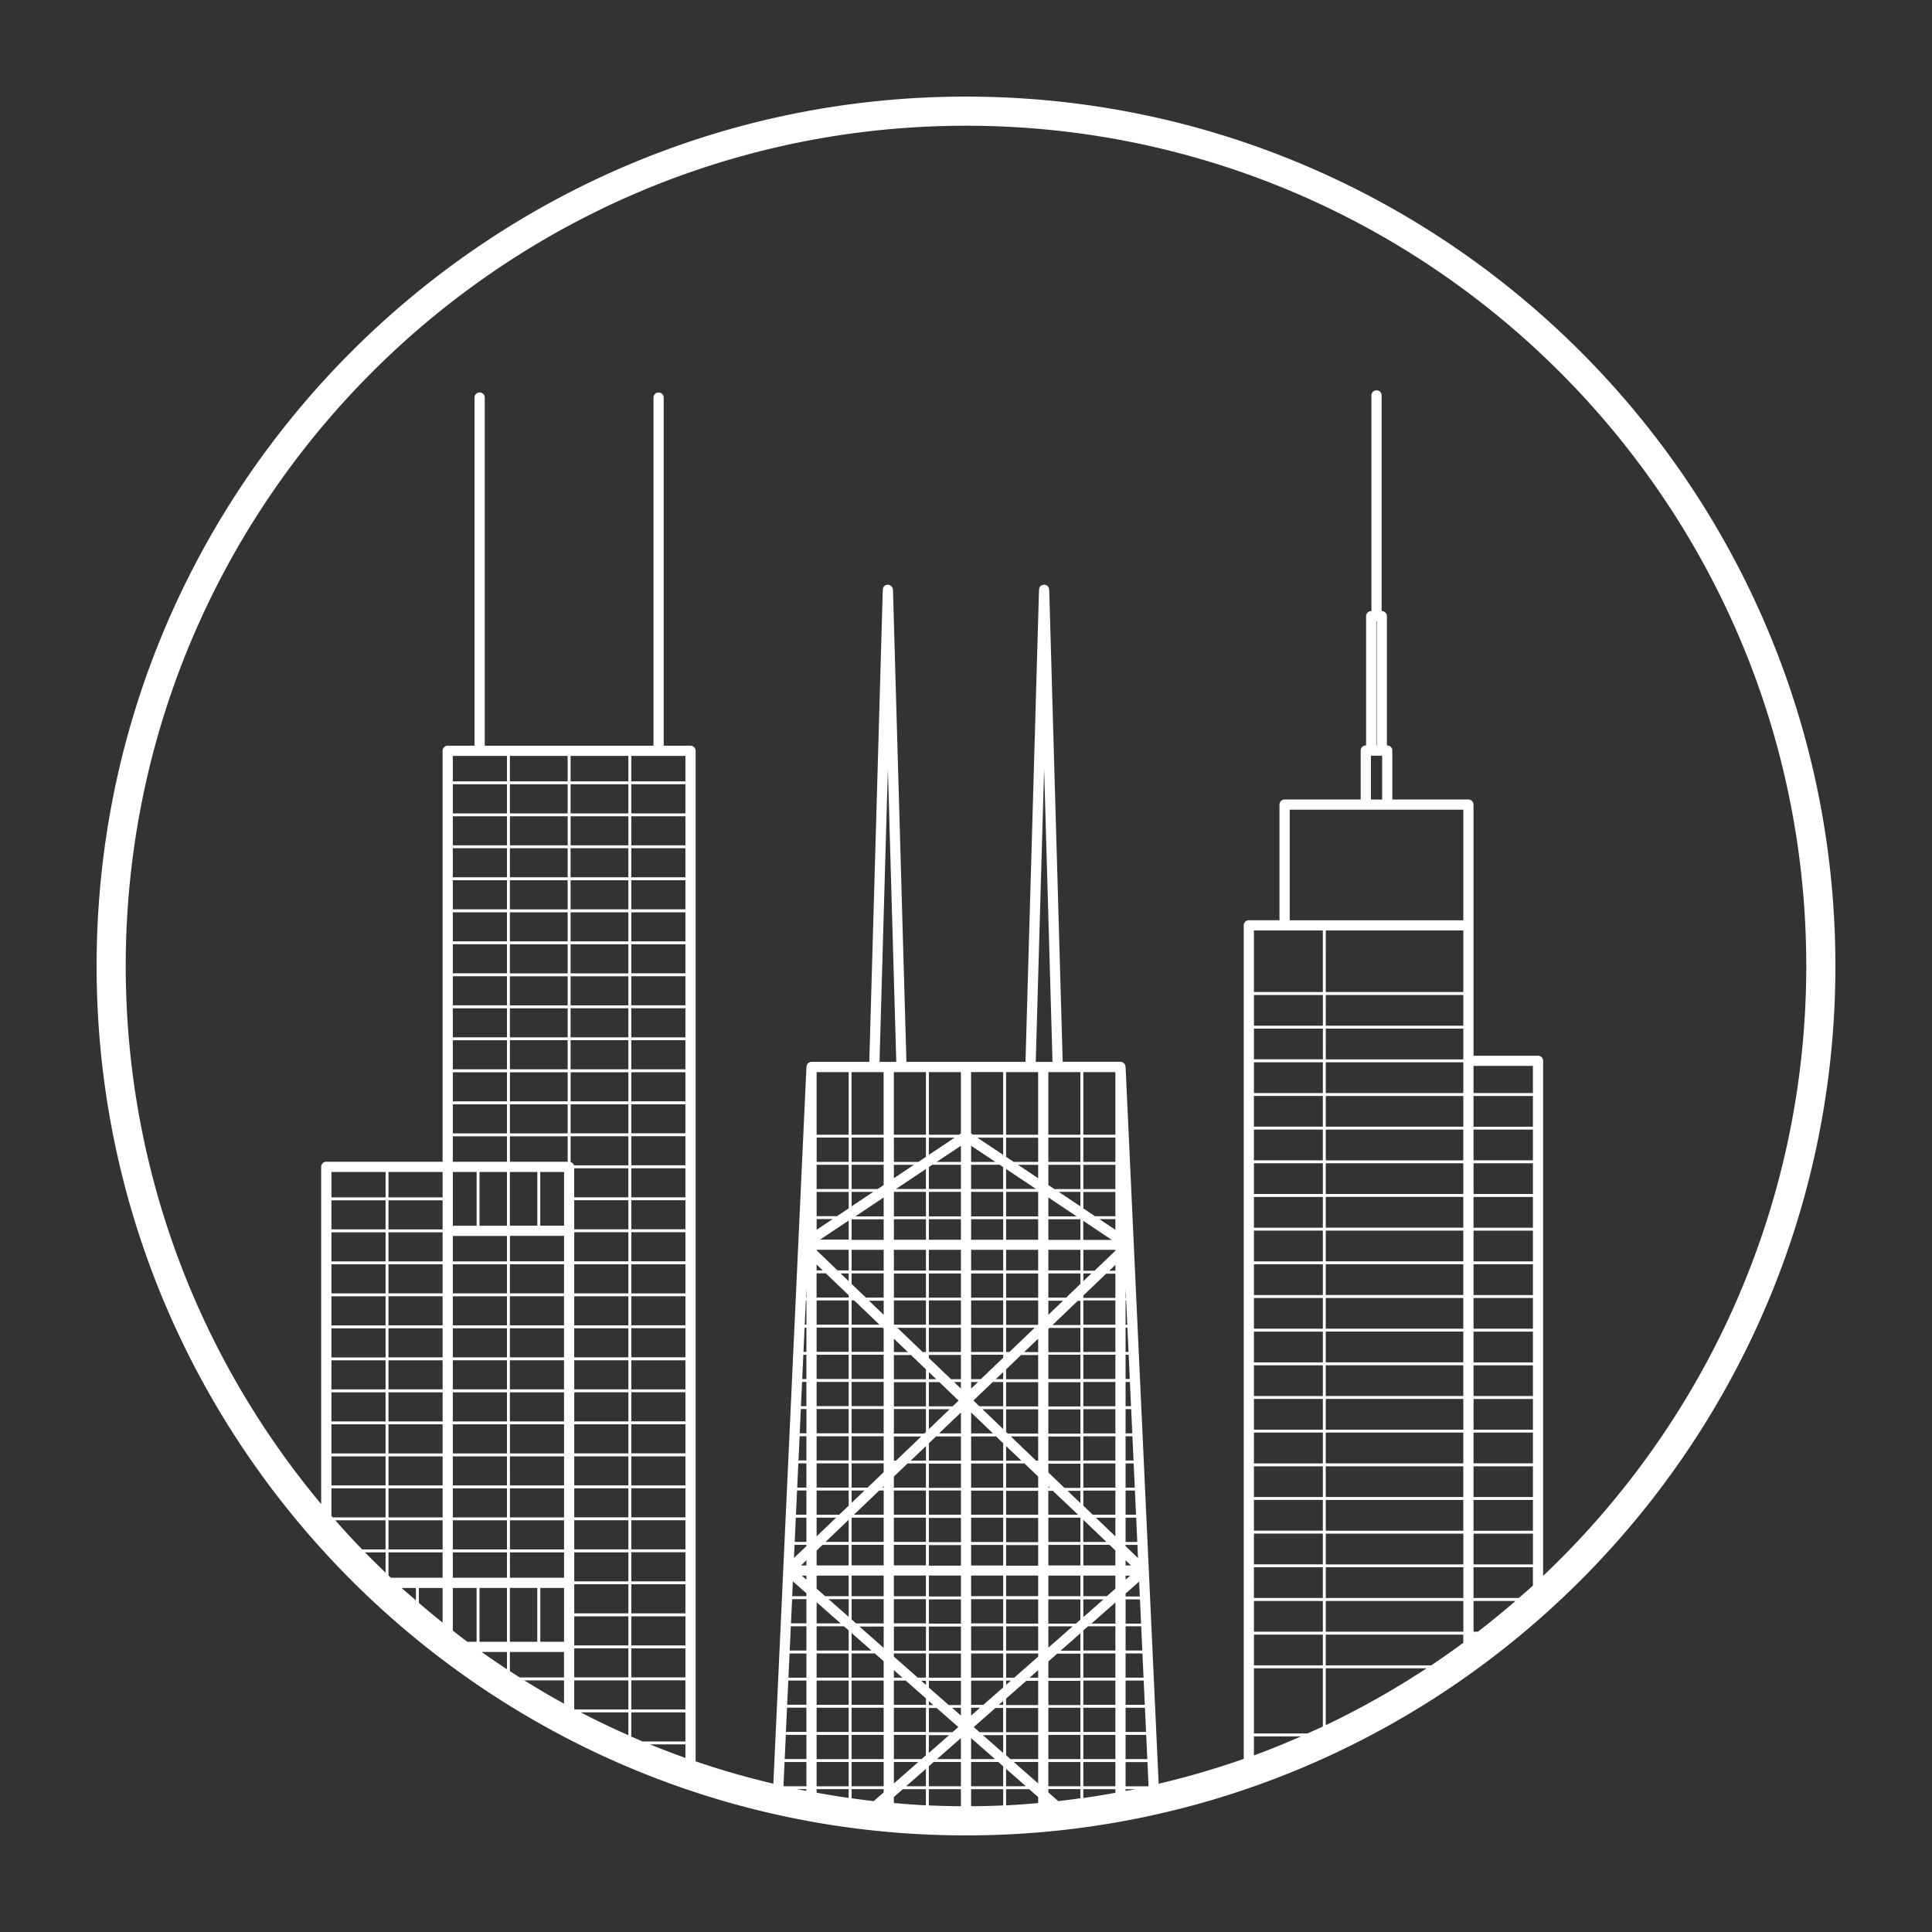 <svg xmlns="http://www.w3.org/2000/svg" viewBox="0 0 100 100"><rect x="0" y="0" width="100" height="100" fill="#333333" stroke="none"/><path d="M50 5C25.187 5 5 25.187 5 50s20.187 45 45 45 45-20.187 45-45S74.813 5 50 5zM26.24 39.126v1.317h-2.802v-1.317h2.802zm9.237 0v1.317h-2.802v-1.317h2.802zm-2.802 50.756v-1.25h2.802v1.506H33.26c-.196-.083-.39-.17-.585-.256zm-2.953-1.424v-1.483h2.802v1.506h-2.76l-.042-.022zm-3.33-1.96v-.99h2.8v1.316H26.9l-.51-.327zm-.152-22.525v1.317h-2.802v-1.317h2.802zm3.293-13.59v-1.507h2.99v1.506h-2.99zm2.99.15v1.505h-2.99v-1.505h2.99zm-2.99-1.808V47.22h2.99v1.506h-2.99zm0-1.656v-1.507h2.99v1.506h-2.99zm-.15 0H26.39v-1.507h2.992v1.506zm0 .15v1.506H26.39V47.22h2.992zm0 1.656v1.506H26.39v-1.506h2.992zm0 1.657v1.505H26.39v-1.505h2.992zm0 1.656v1.505H26.39V52.19h2.992zm.15 0h2.99v1.505h-2.99V52.19zm3.142 0h2.802v1.505h-2.802V52.19zm0-.152v-1.505h2.802v1.505h-2.802zm0-1.656v-1.506h2.802v1.506h-2.802zm0-1.657V47.22h2.802v1.506h-2.802zm0-1.656V45.56h2.802v1.506h-2.802zm0-1.658v-1.506h2.802v1.506h-2.802zm-.15 0h-2.992v-1.506h2.99v1.506zm-3.143 0h-2.99v-1.506h2.99v1.506zm-3.142 0h-2.802v-1.506h2.802v1.506zm0 .15v1.507h-2.802v-1.507h2.802zm0 1.658v1.506h-2.802V47.22h2.802zm0 1.656v1.506h-2.802v-1.506h2.802zm0 1.657v1.505h-2.802V50.53h2.802zm0 1.656v1.505h-2.802V52.19h2.802zm0 1.655v1.506h-2.802v-1.505h2.802zm.15 0h2.992v1.506h-2.99v-1.505zm3.143 0h2.99v1.506h-2.99v-1.505zm3.142 0h2.802v1.506h-2.802v-1.505zm2.802 1.657v1.506h-2.802v-1.506h2.802zm0 1.657v1.505h-2.802v-1.5h2.802zm0 1.655v1.505h-2.802V58.81h2.802zm0 1.656v1.507h-2.802V60.47h2.802zm-5.755 1.658h2.802v1.506h-2.802v-1.506zm0 1.656h2.802v1.506h-2.802V63.78zm2.802 1.657v1.507h-2.802V65.44h2.802zM26.24 68.6h-2.802v-1.505h2.802V68.6zm.15-1.506h2.803v1.505H26.39v-1.505zm-.15 1.657v1.506h-2.802v-1.506h2.802zm.15 0h2.803v1.506H26.39v-1.506zm3.332 0h2.802v1.506h-2.802v-1.506zm0-.15v-1.506h2.802V68.6h-2.802zm-.528-1.658h-2.802V65.44h2.802v1.506zm-2.954 0h-2.802V65.44h2.802v1.506zm-3.33 0h-2.802V65.44h2.802v1.506zm0 .15v1.506h-2.802v-1.505h2.802zm0 1.658v1.506h-2.802v-1.506h2.802zm0 1.656v1.506h-2.802V70.41h2.802zm.528 0h2.802v1.506h-2.802V70.41zm2.953 0h2.803v1.506H26.39V70.41zm3.332 0h2.802v1.506h-2.802V70.41zm2.802 1.657v1.506h-2.802v-1.506h2.802zm0 1.656v1.506h-2.802v-1.507h2.802zm0 1.657v1.506h-2.802V75.38h2.802zm0 1.656v1.505h-2.802v-1.504h2.802zm0 1.656v1.506h-2.802v-1.506h2.802zm0 1.657v1.505h-2.802V80.35h2.802zm-2.802 1.655h2.802v1.506h-2.802v-1.505zm2.953 0h2.802v1.506h-2.802v-1.505zm0-.15v-1.507h2.802v1.506h-2.802zm0-1.657v-1.506h2.802v1.506h-2.802zm0-1.657v-1.504h2.802v1.505h-2.802zm0-1.655V75.38h2.802v1.506h-2.802zm0-1.656v-1.507h2.802v1.506h-2.802zm0-1.658v-1.506h2.802v1.506h-2.802zm0-1.656V70.41h2.802v1.506h-2.802zm0-1.657v-1.507h2.802v1.506h-2.802zm0-1.657v-1.505h2.802v1.505h-2.802zm0-1.657V65.44h2.802v1.506h-2.802zm0-1.656v-1.506h2.802v1.506h-2.802zm0-1.657v-1.506h2.802v1.506h-2.802zm-.15-1.656H29.72V60.47h2.802v1.507zm-3.33-1.317v2.785h-1.232v-2.78h1.23zm-1.384 2.785h-1.42v-2.78h1.42v2.785zm1.384.528v1.317h-2.802v-1.317h2.802zM22.91 65.29h-2.802v-1.506h2.802v1.506zm-2.953 0h-2.802v-1.506h2.802v1.506zm0 .15v1.507h-2.802V65.44h2.802zm0 1.657v1.505h-2.802v-1.505h2.802zm0 1.657v1.506h-2.802v-1.506h2.802zm0 1.656v1.506h-2.802V70.41h2.802zm0 1.657v1.506h-2.802v-1.506h2.802zm.15 0h2.803v1.506h-2.802v-1.506zm3.33 0h2.803v1.506h-2.802v-1.506zm2.954 0h2.803v1.506H26.39v-1.506zm2.804 1.656v1.506h-2.802v-1.507h2.802zm0 1.657v1.506h-2.802V75.38h2.802zm0 1.656v1.505h-2.802v-1.504h2.802zm0 1.656v1.506h-2.802v-1.506h2.802zm0 1.657v1.316h-2.802V80.35h2.802zm0 1.844v2.785h-1.23v-2.786h1.23zm.528 1.468h2.802v1.506h-2.802v-1.506zm2.953 0h2.802v1.506h-2.802v-1.506zm2.802 1.657v1.504h-2.802V85.32h2.802zm0-41.564h-2.802V42.25h2.802v1.506zm-2.953 0h-2.99V42.25h2.99v1.506zm-3.142 0h-2.99V42.25h2.99v1.506zm-3.142 0h-2.802V42.25h2.802v1.506zM23.439 55.5h2.802v1.506h-2.802V55.5zm2.953 0h2.992v1.506h-2.99V55.5zm3.143 0h2.99v1.506h-2.99V55.5zm2.99 1.657v1.505h-2.99V57.16h2.99zm0 1.655v1.505h-2.817a.259.259 0 0 0-.173-.173v-1.332h2.99zM26.24 60.66v2.785h-1.42V60.66h1.42zm-1.57 2.785h-1.23V60.66h1.23v2.785zm-1.76-1.468h-2.802V60.66h2.802v1.317zm0 .15v1.507h-2.802v-1.506h2.802zm-2.953 1.506h-2.802v-1.506h2.802v1.506zm-2.802 10.09h2.802v1.506h-2.802v-1.507zm2.953 0h2.802v1.506h-2.802v-1.507zm3.33 0h2.802v1.506h-2.802v-1.507zm2.802 1.657v1.506h-2.802V75.38h2.802zm0 1.656v1.505h-2.802v-1.504h2.802zm0 1.656v1.506h-2.802v-1.506h2.802zm0 1.657v1.316h-2.802V80.35h2.802zm-3.33 1.316h-2.677l-.126-.12V80.35h2.802v1.316zm3.33.528v2.785h-1.42v-2.786h1.42zm.15 0h1.42v2.785h-1.42v-2.786zm3.332 3.125h2.802v1.504h-2.802V85.32zm2.953 1.655h2.802v1.506h-2.802v-1.505zM35.477 42.1h-2.802v-1.507h2.802V42.1zm-2.953 0h-2.99v-1.507h2.99V42.1zm-3.142 0h-2.99v-1.507h2.99V42.1zm-3.142 0h-2.802v-1.507h2.802V42.1zm-2.802 15.06h2.802v1.505h-2.802V57.16zm2.953 0h2.992v1.505h-2.99V57.16zm2.992 1.655v1.317h-2.99v-1.317h2.99zm-9.425 1.845v1.317h-2.802V60.66h2.802zm-2.802 14.72h2.802v1.506h-2.802V75.38zm2.953 0h2.802v1.506h-2.802V75.38zm2.802 1.656v1.505h-2.802v-1.504h2.802zm0 1.656v1.506h-2.802v-1.506h2.802zm-2.953 1.506h-1.212c-.475-.49-.938-.993-1.39-1.506h2.6v1.506zm0 .15v1.054c-.36-.346-.718-.695-1.068-1.053h1.067zm1.57 1.846v.64c-.245-.214-.497-.42-.738-.64h.738zm.152 0h1.23v1.793a44.389 44.389 0 0 1-1.23-1.022v-.77zm1.758 0h1.23v2.785h-.48c-.253-.19-.5-.384-.75-.577v-2.21zm2.802 3.313v.893c-.442-.29-.877-.588-1.308-.893h1.308zm2.954 1.468v1.206c-.7-.38-1.383-.787-2.058-1.205h2.058zm3.33 1.656v1.183a42.547 42.547 0 0 1-2.464-1.182h2.464zm2.953 1.658v.7c-.618-.22-1.23-.454-1.834-.7h1.834zm-2.953-49.845h-2.99v-1.317h2.99v1.317zm-3.142 0h-2.99v-1.317h2.99v1.317zm-5.944 18.372h2.802v1.317h-2.802v-1.317zm-6.283 18.22h2.802v1.506h-2.73c-.025-.026-.048-.054-.072-.08v-1.424zm28.8-37.267l.436 15.193h-.868l.434-15.192zm5.968 15.72v3.24h-1.56l-.1-.065V55.49h1.66zm2.12-15.716l.435 15.19h-.868l.434-15.19zm.732 53.452l-.513-.452v-.17h1.66v.475c-.382.053-.763.105-1.147.147zm-10.696-.146v-.474h1.658v.17l-.514.45c-.383-.042-.764-.094-1.145-.146zm-1.812-.474h1.66v.455c-.558-.08-1.11-.17-1.66-.27v-.186zm-.528.09c-.168-.03-.34-.056-.506-.09h.506v.09zm-1.066-2.9h1.067v1.254h-1.124l.058-1.254zm.064-1.406h1.002v1.254h-1.06l.058-1.254zm.065-1.405h.937v1.254h-.995l.058-1.254zm.39-8.43h.547v1.253h-.606l.058-1.254zm.064-1.406h.483V78.4h-.54l.057-1.253zm.065-1.405h.418v1.254h-.476l.058-1.254zm.065-1.405h.354v1.254h-.41l.057-1.253zm.065-1.406h.29v1.255h-.348l.058-1.254zm.064-1.404h.224v1.254h-.282l.058-1.254zm.065-1.405h.16v1.255h-.217l.058-1.254zm6.677-9.835h1.48v1.254h-1.66v-1.135l.18-.12zm3.666.12v1.135h-1.66v-1.254h1.48l.18.12zm-5.657 25.336v-.162h1.66v1.254h-.42l-1.24-1.09zm.442 1.092h-.442v-.39l.442.39zm-.442-10.41l.712-.68h.948V77h-1.66v-.573zm-.528.574h-.07l.07-.068V77zm-1.66-10.545v-.545h1.66v1.254h-.92l-.74-.71zm-.15-.143l-.42-.4h.42v.4zm11.993.144l-.74.71h-.918v-1.254h1.66v.545zm.152-.544h.42l-.42.4v-.4zm-2.338 11.09h-1.66v-1.254h.95l.71.68v.574zm.528-.068l.07.068h-.07v-.068zm-1.77 9.904h-.417v-1.254h1.66v.163l-1.242 1.092zm1.242-.39v.39h-.442l.442-.39zm-2.84 1.795h-.63v-1.254h1.66v.35l-1.03.904zm1.03-.2v.2h-.23l.23-.2zm-1.66.35h.46l-.46.405v-.404zm-.528.405l-.46-.404h.46v.404zm.528-3.214h1.66v1.254h-1.66v-1.254zm-.528 1.254h-1.66v-1.254h1.66v1.254zm2.338.15h.247l-.246.218v-.217zm1.66-1.555h-1.66v-1.254h1.66v1.254zm.528-1.254h1.255l-1.255 1.104v-1.104zm-2.34 1.254h-1.658v-1.254h1.66v1.254zm-1.658-1.405v-1.254h1.66v1.254h-1.66zm0-1.406V81.55h1.66v1.066h-1.66zm0-1.593v-1.065h1.66v1.065h-1.66zm0-1.217v-1.254h1.66v1.254h-1.66zm0-1.405v-1.253h1.66V78.4h-1.66zm0-1.404v-1.254h1.66v1.254h-1.66zm-3.998-8.45V67.31h1.66v1.255h-1.64l-.02-.02zm7.447.02h-1.638V67.31h1.66v1.235l-.022.02zm-3.977 3.3l-.354-.34h.354v.34zm.528-.34h.355l-.356.34v-.34zm0 1.576l1.132 1.084h-1.132v-1.084zm-.528 1.084h-1.132l1.132-1.083v1.083zm1.114-1.255h1.074v1.03l-1.074-1.03zm-.158-.15l-.31-.297 1-.957h.54v1.254h-1.23zm.848-1.405l.383-.367v.367h-.383zm-.764 0h-.512V70.12h1.66v.157l-1.148 1.098zm-.512-4.215v-1.254h1.66v1.254h-1.66zm1.66.15v1.255h-1.66V67.31h1.66zm-1.66-1.555V64.69h1.66v1.065h-1.66zm-.528 0h-1.66V64.69h1.66v1.065zm0 .15v1.255h-1.66v-1.254h1.66zm0 1.406v1.255h-1.66V67.31h1.66zm0 1.406v1.254h-1.66v-1.254h1.66zm.528 0h1.66v1.254h-1.66v-1.254zm1.81 1.405h.012l-.012.013v-.012zm0-.15v-1.254h1.48l-1.31 1.254h-.17zm0-2.81v-1.254h1.66v1.254h-1.66zm0-1.405V64.69h1.66v1.065h-1.66zm0-1.594v-1.065h1.66v1.066h-1.66zm-.15 0h-1.66v-1.065h1.66v1.066zm-2.188 0h-1.66v-1.065h1.66v1.066zm-1.81 0h-1.66v-1.065h1.66v1.066zm0 .53v1.064h-1.66V64.69h1.66zm0 1.216v1.254h-1.66v-1.254h1.66zm0 2.81v1.254h-.17l-1.31-1.254h1.48zm0 1.405v.013l-.012-.012h.012zm.15 0h1.66v1.255h-.512l-1.147-1.098v-.156zm.384 1.255h-.383v-.367l.383.367zm.158.15l1 .958-.31.297h-1.232v-1.254h.542zm.532 1.406l-1.074 1.03v-1.03h1.074zm-1.073 1.76l.37-.353h1.29v1.254h-1.66v-.9zm-.15.9h-.79l.79-.755v.756zm2.337-1.253h1.29l.37.353v.9h-1.66V74.35zm1.81.498l.79.756h-.79v-.755zm1.554.756l-1.31-1.253h1.416v1.254h-.106zM52.161 74.2l-.086-.082v-1.172h1.66V74.2H52.16zm-.086-1.406V71.54h1.66v1.254h-1.66zm0-1.405v-.51l.776-.744h.883v1.255h-1.66zm.934-1.405l.726-.694v.694h-.726zm1.254-2.66h.76l-.76.73v-.73zm0-1.555V64.69h1.66v1.065h-1.66zm0-1.594V63.11h1.66v1.066h-1.66zm0-1.216v-.978l1.464.978h-1.464zm-.528 0h-1.66V61.69h1.66v1.254zm-1.81 0h-1.66V61.69h1.66v1.254zm-2.188 0h-1.66V61.69h1.66v1.254zm-1.81 0h-1.66V61.69h1.66v1.254zm-2.188 0h-1.465l1.465-.978v.978zm0 .15v1.067h-1.66v-1.065h1.66zm0 1.595v1.064h-1.66V64.69h1.66zm0 2.62v.73l-.76-.73h.76zm1.254 2.66h-.726v-.694l.726.694zm.158.15l.776.744v.51h-1.66v-1.253h.884zm.776 1.406v1.254h-1.66V71.54h1.66zm0 1.405v1.173l-.086.082h-1.574v-1.27h1.66zm-.244 1.407l-1.31 1.254h-.106v-1.253h1.416zm.395 1.405h1.66v1.254h-1.66v-1.254zm1.66 1.405V78.4h-1.66v-1.253h1.66zm0 1.405v1.254h-1.66v-1.254h1.66zm0 1.405v1.065h-1.66v-1.065h1.66zm0 1.594v1.066h-1.66V81.55h1.66zm0 1.217v1.254h-1.66v-1.253h1.66zm0 1.406v1.254h-1.66v-1.254h1.66zm-1.81 1.254h-1.66v-1.254h1.66v1.254zm-2.19-.15l-1.254-1.105h1.255v1.104zm2.19 1.706v.217l-.248-.217h.246zm.15 0h1.66v1.254h-.632l-1.028-.904v-.35zm.23 1.254h-.23v-.202l.23.202zm.17.15l1.124.988-.303.267h-1.22v-1.254h.4zm.648 1.407l-1.05.922v-.922h1.05zm1.578-.15l-.304-.268 1.122-.987h.4v1.253h-1.22zm1.22.15v.922l-1.05-.922h1.05zm.15-1.406h1.66v1.254h-1.66v-1.254zm0-.15v-.335l1.047-.92h.614v1.254h-1.66zm2.19-1.255h1.658v1.254h-1.658v-1.254zm0-.15v-.854l.455-.402h1.203v1.254h-1.658zm.627-1.406l1.03-.907v.907h-1.03zm3.37-2.66h.743l.058 1.254h-.8v-1.253zm-.528 1.255h-1.244l1.244-1.094v1.094zm1.263-1.406h-.735v-.153l.7-.616.035.77zm-2.923 1.07v-.918h1.043l-1.043.917zm-.15.13l-.233.205h-1.43v-1.253h1.66v1.05zm-2.188.206h-1.66v-1.254h1.66v1.254zm-1.66-1.406V81.55h1.66v1.066h-1.66zm0-1.593v-1.065h1.66v1.065h-1.66zm0-1.217v-1.254h1.66v1.254h-1.66zm0-1.405v-1.253h1.66V78.4h-1.66zm2.188-1.253h.23L55.8 78.4h-1.54v-1.253zm.992 0h.667v.638l-.666-.638zm-.157-.15l-.835-.8v-.455h1.66v1.254h-.825zm-.835-1.406v-1.253h1.66v1.254h-1.66zm0-1.404V72.95h1.66v1.254h-1.66zm0-1.406v-1.254h1.66v1.254h-1.66zm0-1.405V70.12h1.66v1.255h-1.66zm0-1.405v-1.2l.057-.054h1.6v1.254h-1.658zm.215-1.405l1.31-1.254h.134v1.255h-1.443zm1.595-1.527l1.183-1.132h.476v1.254h-1.658v-.122zm1.66-1.283h-.318l.318-.305v.305zm.528.92l.022.485h-.022v-.486zm-.528-1.956l-1.082 1.035h-.577V64.69h1.66v.03zm-1.66-1.545l1.477.986h-1.48v-.985zM54.8 61.69h1.122v.75l-1.123-.75zm-2.726-.15v-1.034l1.547 1.033h-1.546zm-4.148 0H46.38l1.546-1.034v1.033zm-3.847.9v-.75h1.12l-1.12.75zm-.152 1.72H42.45l1.478-.985v.986zm0 1.595h-.577l-1.08-1.036v-.03h1.658v1.065zm-1.66-.305l.318.305h-.318v-.305zm-.528 1.224v.486h-.022l.022-.486zm.528-.768h.476l1.183 1.132v.122h-1.66v-1.254zm1.945 1.405l1.31 1.255H44.08V67.31h.133zm1.468 1.406l.058.054v1.2h-1.66v-1.254h1.603zm.058 1.405v1.255h-1.66V70.12h1.66zm0 1.406v1.254h-1.66v-1.254h1.66zm0 1.405v1.255h-1.66V72.93h1.66zm0 1.407v1.254h-1.66v-1.253h1.66zm0 1.405v.455l-.835.8h-.824v-1.26h1.658zm-.992 1.405l-.667.638v-.638h.666zm.764 0h.23v1.25H44.2l1.31-1.253zm.756 0h1.66v1.25h-1.66v-1.253zm1.66 1.405v1.254h-1.66v-1.254h1.66zm0 1.405v1.065h-1.66V79.96h1.66zm0 1.594v1.066h-1.66v-1.07h1.66zm0 1.217v1.254h-1.66v-1.253h1.66zm-2.188 1.255H44.31l-.23-.204v-1.05h1.658v1.254zm-1.81-.337l-1.043-.917h1.043v.917zm-2.188-1.07h-.736l.035-.768.7.616v.153zm-.742.152h.743v1.254h-.8l.058-1.253zm1.27.16l1.244 1.095h-1.244v-1.094zm2.842 2.5h-1.03v-.907l1.03.907zm.172.15l.456.402v.852h-1.66v-1.254h1.204zm.456 1.406v1.254h-1.66v-1.254h1.66zm.528 0h.614l1.046.92v.334h-1.66v-1.254zm1.66 1.405v1.254h-1.66v-1.254h1.66zm0 1.406v1.055l-.226.198h-1.433v-1.254h1.66zm-.398 1.405l-1.26 1.108v-1.11h1.26zm2.208-1.24v1.087H48.5l1.236-1.088zm.528 0l1.238 1.088h-1.238v-1.09zm2.037 1.088l-.225-.2v-1.054h1.66v1.254H52.3zm1.434.15v1.11l-1.26-1.11h1.26zm.528-1.404h1.66v1.254h-1.66v-1.254zm0-.15v-1.255h1.66v1.253h-1.66zm1.81-1.256h1.66v1.254h-1.66v-1.254zm0-.15v-1.255h1.66v1.254h-1.66zm0-1.406v-1.254h1.66v1.254h-1.66zm0-1.405v-1.04l.244-.214h1.416v1.254h-1.66zm2.188-1.254h.807l.058 1.254h-.865v-1.254zm0-2.412v-.21h.24l-.24.21zm-.528.465l-.445.39h-1.215v-1.064h1.66v.675zm-1.81.39h-1.66v-1.064h1.66v1.066zm-1.66-1.592v-1.065h1.66v1.065h-1.66zm0-1.217v-1.254h1.66v1.254h-1.66zm1.81-1.145l1.197 1.147h-1.2V78.66zm.65-.108h1.01v.966l-1.01-.966zm-.157-.15l-.493-.472v-.783h1.66V78.4h-1.167zm-.493-1.406v-1.254h1.66v1.254h-1.66zm0-1.405v-1.253h1.66v1.254h-1.66zm0-1.404v-1.254h1.66v1.254h-1.66zm0-1.406v-1.254h1.66v1.254h-1.66zm0-1.405V70.12h1.66v1.255h-1.66zm0-1.405v-1.254h1.66v1.254h-1.66zm0-1.405V67.31h1.66v1.255h-1.66zm2.188-1.254h.03l.057 1.255h-.087V67.31zm-1.357-4.215h.828v.553l-.827-.553zm-.226-.15l-.605-.405v-.85h1.66v1.254h-1.055zm1.055-1.406h-1.66v-1.255h1.66v1.254zm-1.81 0h-1.35l-.31-.208v-1.047h1.66v1.254zm-2.188-.56l-1.04-.694h1.04v.694zm-3.47-.846v-.836l1.253.836h-1.253zm-.528 0h-1.253l1.253-.836v.836zm-3.47.845v-.695h1.04l-1.04.694zm-.528.352l-.31.207h-1.35v-1.255h1.66v1.047zm-1.81.207h-1.66v-1.255h1.66v1.254zm-1.66.15h1.66v.85l-.606.404h-1.054V61.69zm.83 1.405l-.83.553v-.553h.83zM41.71 67.31h.03v1.255h-.087l.058-1.254zm.558 0h1.66v1.255h-1.66V67.31zm1.66 1.406v1.254h-1.66v-1.254h1.66zm0 1.405v1.255h-1.66V70.12h1.66zm0 1.406v1.254h-1.66v-1.254h1.66zm0 1.405v1.255h-1.66V72.93h1.66zm0 1.407v1.254h-1.66V74.34h1.66zm0 1.405v1.254h-1.66v-1.254h1.66zm0 1.405v.783l-.493.47h-1.167v-1.253h1.66zm-.65 1.405l-1.01.966v-.966h1.01zm.65.11v1.145H42.73l1.198-1.146zm.15-.11h1.66v1.254h-1.66v-1.254zm1.66 1.405v1.065h-1.66v-1.065h1.66zm0 1.594v1.066h-1.66V81.55h1.66zm-1.81 1.066h-1.215l-.445-.39v-.675h1.66v1.066zm-2.188-.855l-.24-.21h.24v.21zm-.807 2.413h.807v1.254h-.865l.058-1.254zm1.335 0h1.416l.244.214v1.04h-1.66v-1.254zm1.66 1.405v1.254h-1.66v-1.254h1.66zm0 1.405v1.254h-1.66v-1.254h1.66zm0 1.405v1.254h-1.66v-1.254h1.66zm.15 0h1.66v1.254h-1.66v-1.254zm1.66 1.406v1.254h-1.66v-1.254h1.66zm0 1.405v1.253h-1.66V91.2h1.66zm2.188.35v.902H46.9l1.026-.9zm.15-.132l.25-.22h1.41v1.254h-1.66v-1.034zm2.188-.22h1.41l.25.22v1.035h-1.66V91.2zm1.81.353l1.025.902h-1.026v-.9zm2.188-.35h1.66v1.253h-1.66V91.2zm1.81 0h1.66v1.253h-1.66V91.2zm0-.152v-1.254h1.66v1.254h-1.66zm2.188-1.254h1.067l.058 1.254H58.26v-1.254zm0-.15v-1.255h1.002l.058 1.253h-1.06zm0-1.407v-1.254h.937l.058 1.254h-.995zm0-1.405v-1.254h.872l.058 1.254h-.93zm0-5.81v-.267l.28.268h-.28zm-.528 0h-1.66V79.96h1.356l.305.292v.773zm.528-2.47h.548l.058 1.254h-.606v-1.254zm0-.15v-1.255h.483L58.8 78.4h-.54zm0-1.406v-1.254h.418L58.736 77h-.476zm0-1.405v-1.253h.354l.058 1.254h-.412zm0-1.404v-1.254h.29l.057 1.254h-.347zm0-1.406v-1.254h.224l.058 1.254h-.282zm0-1.405v-1.26h.16l.057 1.255h-.217zm0-1.405v-1.254h.094l.058 1.254h-.152zm-.528-9.836h-1.66V58.88h1.66v1.254zm-1.81 0h-1.66V58.88h1.66v1.254zm-2.188 0h-1.266l-.393-.262v-.992h1.66v1.254zm-1.81-.363l-1.336-.89h1.335v.89zm-3.847 0v-.89h1.335l-1.335.89zm-.15.102l-.394.263h-1.266V58.88h1.66v.992zm-2.19.262H44.08v-1.26h1.658v1.254zm-1.81 0H42.27v-1.26h1.658v1.254zm-2.28 8.582h.093v1.254h-.152l.058-1.254zm.926 11.24h1.355v1.066h-1.66v-.774l.305-.29zm-.833 1.067h-.28l.28-.268v.268zm-.872 4.555h.872v1.254h-.93l.058-1.254zm1.4 4.216h1.66v1.254h-1.66V89.8zm1.66 1.405v1.253h-1.66V91.2h1.66zm2.338 1.81l.463-.406h1.196v.835a43.341 43.341 0 0 1-1.66-.12v-.31zm1.81-.406h1.66v.88a43.482 43.482 0 0 1-1.66-.04v-.84zm2.188 0h1.66v.84c-.552.023-1.105.038-1.66.04v-.88zm1.81 0h1.197l.464.407v.31a43.05 43.05 0 0 1-1.66.12v-.836zm3.998 0h1.66v.186c-.55.1-1.103.19-1.66.27v-.456zm2.188 0h.506c-.167.034-.338.06-.506.09v-.09zm1.158-.15H58.26v-1.255h1.132l.058 1.246-.032.007zm-1.158-12.43v-.067h.613l.03.683-.643-.617zm-.528-21.295h-1.66v-3.24h1.66v3.24zm-1.81 0h-1.66v-3.24h1.658v3.24zm-2.59-3.24h.402v3.24h-1.66v-3.24h1.257zm-3.596 3.173l-.098.066h-1.56v-3.24h1.658v3.173zm-1.81.066h-1.66v-3.24h1.661v3.24zm-2.684-3.24h.494v3.24h-1.66v-3.24h1.165zm-1.314 3.24h-1.66v-3.24h1.66v3.24zm-2.8 21.227h.612v.066l-.644.617.03-.683zm-.52 11.242h1.133v1.253h-1.158l-.03-.007.057-1.247zm35.133-49.29v5.722h-8.985V41.91h8.986zm-4.502-9.753h.02v6.427h-.02v-6.427zm-.28 6.955h.58v2.27h-.58v-2.27zm5.537 45.343h-.225v-1.59h2.17a45.039 45.039 0 0 1-1.945 1.59zm-2.42 1.743H68.62v-1.592h7.12v.422c-.545.402-1.1.793-1.665 1.17zm1.666-31.366h-7.12V53.24h7.12v1.592zm0-6.672v3.186h-7.12V48.16h7.12zm0 3.338v1.592h-7.12V51.5h7.12zm-7.27 1.59h-3.567V51.5h3.567v1.59zm-3.569 27.88v-1.59h3.567v1.59h-3.567zm3.567.15v1.593h-3.567V81.12h3.567zm-3.567-1.892v-1.592h3.567v1.592h-3.567zm3.567-20.76v1.592h-3.567v-1.592h3.567zm-3.567-.15v-1.592h3.567v1.59h-3.567zm10.838 3.635v1.592h-7.12v-1.592h7.12zm-7.12-.15V60.21h7.12v1.59h-7.12zm7.12 1.893v1.59h-7.12v-1.59h7.12zm0 1.742v1.592h-7.12v-1.592h7.12zm0 1.743v1.592h-7.12v-1.59h7.12zm0 1.743v1.592h-7.12v-1.592h7.12zm0 1.743v1.59h-7.12v-1.59h7.12zm0 1.742V74h-7.12v-1.592h7.12zm0 1.743v1.593h-7.12V74.15h7.12zm0 1.743v1.59h-7.12v-1.59h7.12zm.53 0h3.073v1.59H76.27v-1.59zm0-.15V74.15h3.073v1.592H76.27zm0-1.743V72.41h3.073V74H76.27zm0-1.743v-1.59h3.073v1.59H76.27zm0-1.742v-1.592h3.073v1.592H76.27zm0-1.743v-1.59h3.073v1.59H76.27zm0-1.742V65.44h3.073v1.592H76.27zm0-1.743v-1.59h3.073v1.59H76.27zm0-1.742v-1.592h3.073v1.592H76.27zm0-1.743V60.21h3.073v1.59H76.27zm0-1.743v-1.593h3.073v1.592H76.27zm-.53 0h-7.12v-1.593h7.12v1.592zm-7.27.15v1.59h-3.567v-1.59h3.567zm0 1.743v1.592h-3.567v-1.592h3.567zm0 1.743v1.59h-3.567v-1.59h3.567zm0 1.742v1.592h-3.567v-1.592h3.567zm0 1.743v1.592h-3.567v-1.59h3.567zm0 1.743v1.592h-3.567v-1.592h3.567zm0 1.743v1.59h-3.567v-1.59h3.567zm0 1.742V74h-3.567v-1.592h3.567zm0 1.743v1.593h-3.567V74.15h3.567zm0 1.743v1.59h-3.567v-1.59h3.567zm.15 1.743h7.12v1.592h-7.12v-1.592zm7.65 0h3.073v1.592H76.27v-1.592zm3.073-19.32H76.27v-1.59h3.073v1.59zm-3.602 0h-7.12v-1.59h7.12v1.59zm-7.12-1.742v-1.592h7.12v1.592h-7.12zm-.15 0h-3.567v-1.592h3.567v1.592zm-3.567-1.742V53.24h3.567v1.59h-3.567zm0 29.774h3.567v1.592h-3.567v-1.592zm0-.15v-1.592h3.567v1.59h-3.567zm3.718-1.592h7.12v1.59h-7.12v-1.59zm0-.15V81.12h7.12v1.593h-7.12zm0-1.744v-1.59h7.12v1.59h-7.12zm7.65-1.59h3.073v1.59H76.27v-1.59zm3.073-22.806H76.27V55.17h3.073v1.404zM66.49 48.16h1.98v3.186h-3.567V48.16h1.588zm-1.587 38.19h3.567v3.013c-.263.124-.53.242-.796.36h-2.77V86.35zm3.718 2.945V86.35h5.22a43.687 43.687 0 0 1-5.22 2.945zm7.65-4.69h.032a.206.206 0 0 1-.033.027v-.026zm2.342-1.892H76.27V81.12h3.073v.95c-.24.22-.486.43-.73.643zm-13.71 7.162h2.44c-.803.35-1.613.683-2.44.986v-.985zm14.97-8.31V54.908a.265.265 0 0 0-.265-.264H76.27V41.646a.265.265 0 0 0-.265-.264h-3.938V38.85a.264.264 0 0 0-.264-.265h-.016v-6.69a.264.264 0 0 0-.264-.265h-.01V20.466a.265.265 0 0 0-.265-.264.264.264 0 0 0-.264.264V31.63h-.01a.263.263 0 0 0-.265.263v6.69h-.016a.265.265 0 0 0-.264.265v2.533h-3.94a.265.265 0 0 0-.263.265v5.986H64.64a.265.265 0 0 0-.265.265V91.04a43.083 43.083 0 0 1-4.403 1.285L58.26 55.21c-.002-.01-.007-.02-.01-.03a.213.213 0 0 0-.018-.07l-.01-.015a.255.255 0 0 0-.05-.066c-.014-.013-.03-.02-.043-.03-.013-.006-.024-.016-.037-.02a.205.205 0 0 0-.077-.017c-.007 0-.014-.004-.02-.004h-2.99l-.698-24.44c0-.01-.005-.016-.007-.025a.254.254 0 0 0-.166-.212c-.01-.005-.022-.005-.034-.008-.016-.004-.032-.01-.05-.01h-.014c-.01 0-.02.004-.03.006a.248.248 0 0 0-.208.16c-.004.01-.003.02-.006.03-.005.02-.012.04-.013.06l-.7 24.442h-6.163L46.22 30.52c0-.01-.006-.02-.008-.03-.004-.025-.008-.05-.02-.072 0-.002 0-.003-.002-.004a.262.262 0 0 0-.142-.13c-.013-.007-.027-.007-.04-.01-.015-.003-.03-.01-.045-.01h-.015c-.01 0-.02.004-.03.006a.246.246 0 0 0-.207.158c-.003.01-.003.02-.006.032-.005.02-.012.038-.013.06l-.698 24.44h-2.99c-.008 0-.015.004-.024.005a.235.235 0 0 0-.07.014c-.02.006-.033.017-.048.028-.01.007-.022.012-.032.02a.278.278 0 0 0-.05.068c-.004.005-.01.01-.01.015-.01.022-.015.046-.02.07 0 .01-.007.02-.008.03l-1.713 37.113a42.668 42.668 0 0 1-4.023-1.157V38.862a.264.264 0 0 0-.264-.264h-1.39v-18.02a.263.263 0 1 0-.527-.001v18.02H25.09v-18.02a.264.264 0 1 0-.528 0v18.02h-1.39a.265.265 0 0 0-.263.265v21.27h-6.02a.264.264 0 0 0-.265.264V77.85C10.315 70.3 6.508 60.587 6.508 50 6.508 26.02 26.018 6.508 50 6.508c23.982 0 43.492 19.51 43.492 43.49 0 12.423-5.243 23.635-13.62 31.568z" fill="#fff"/></svg>